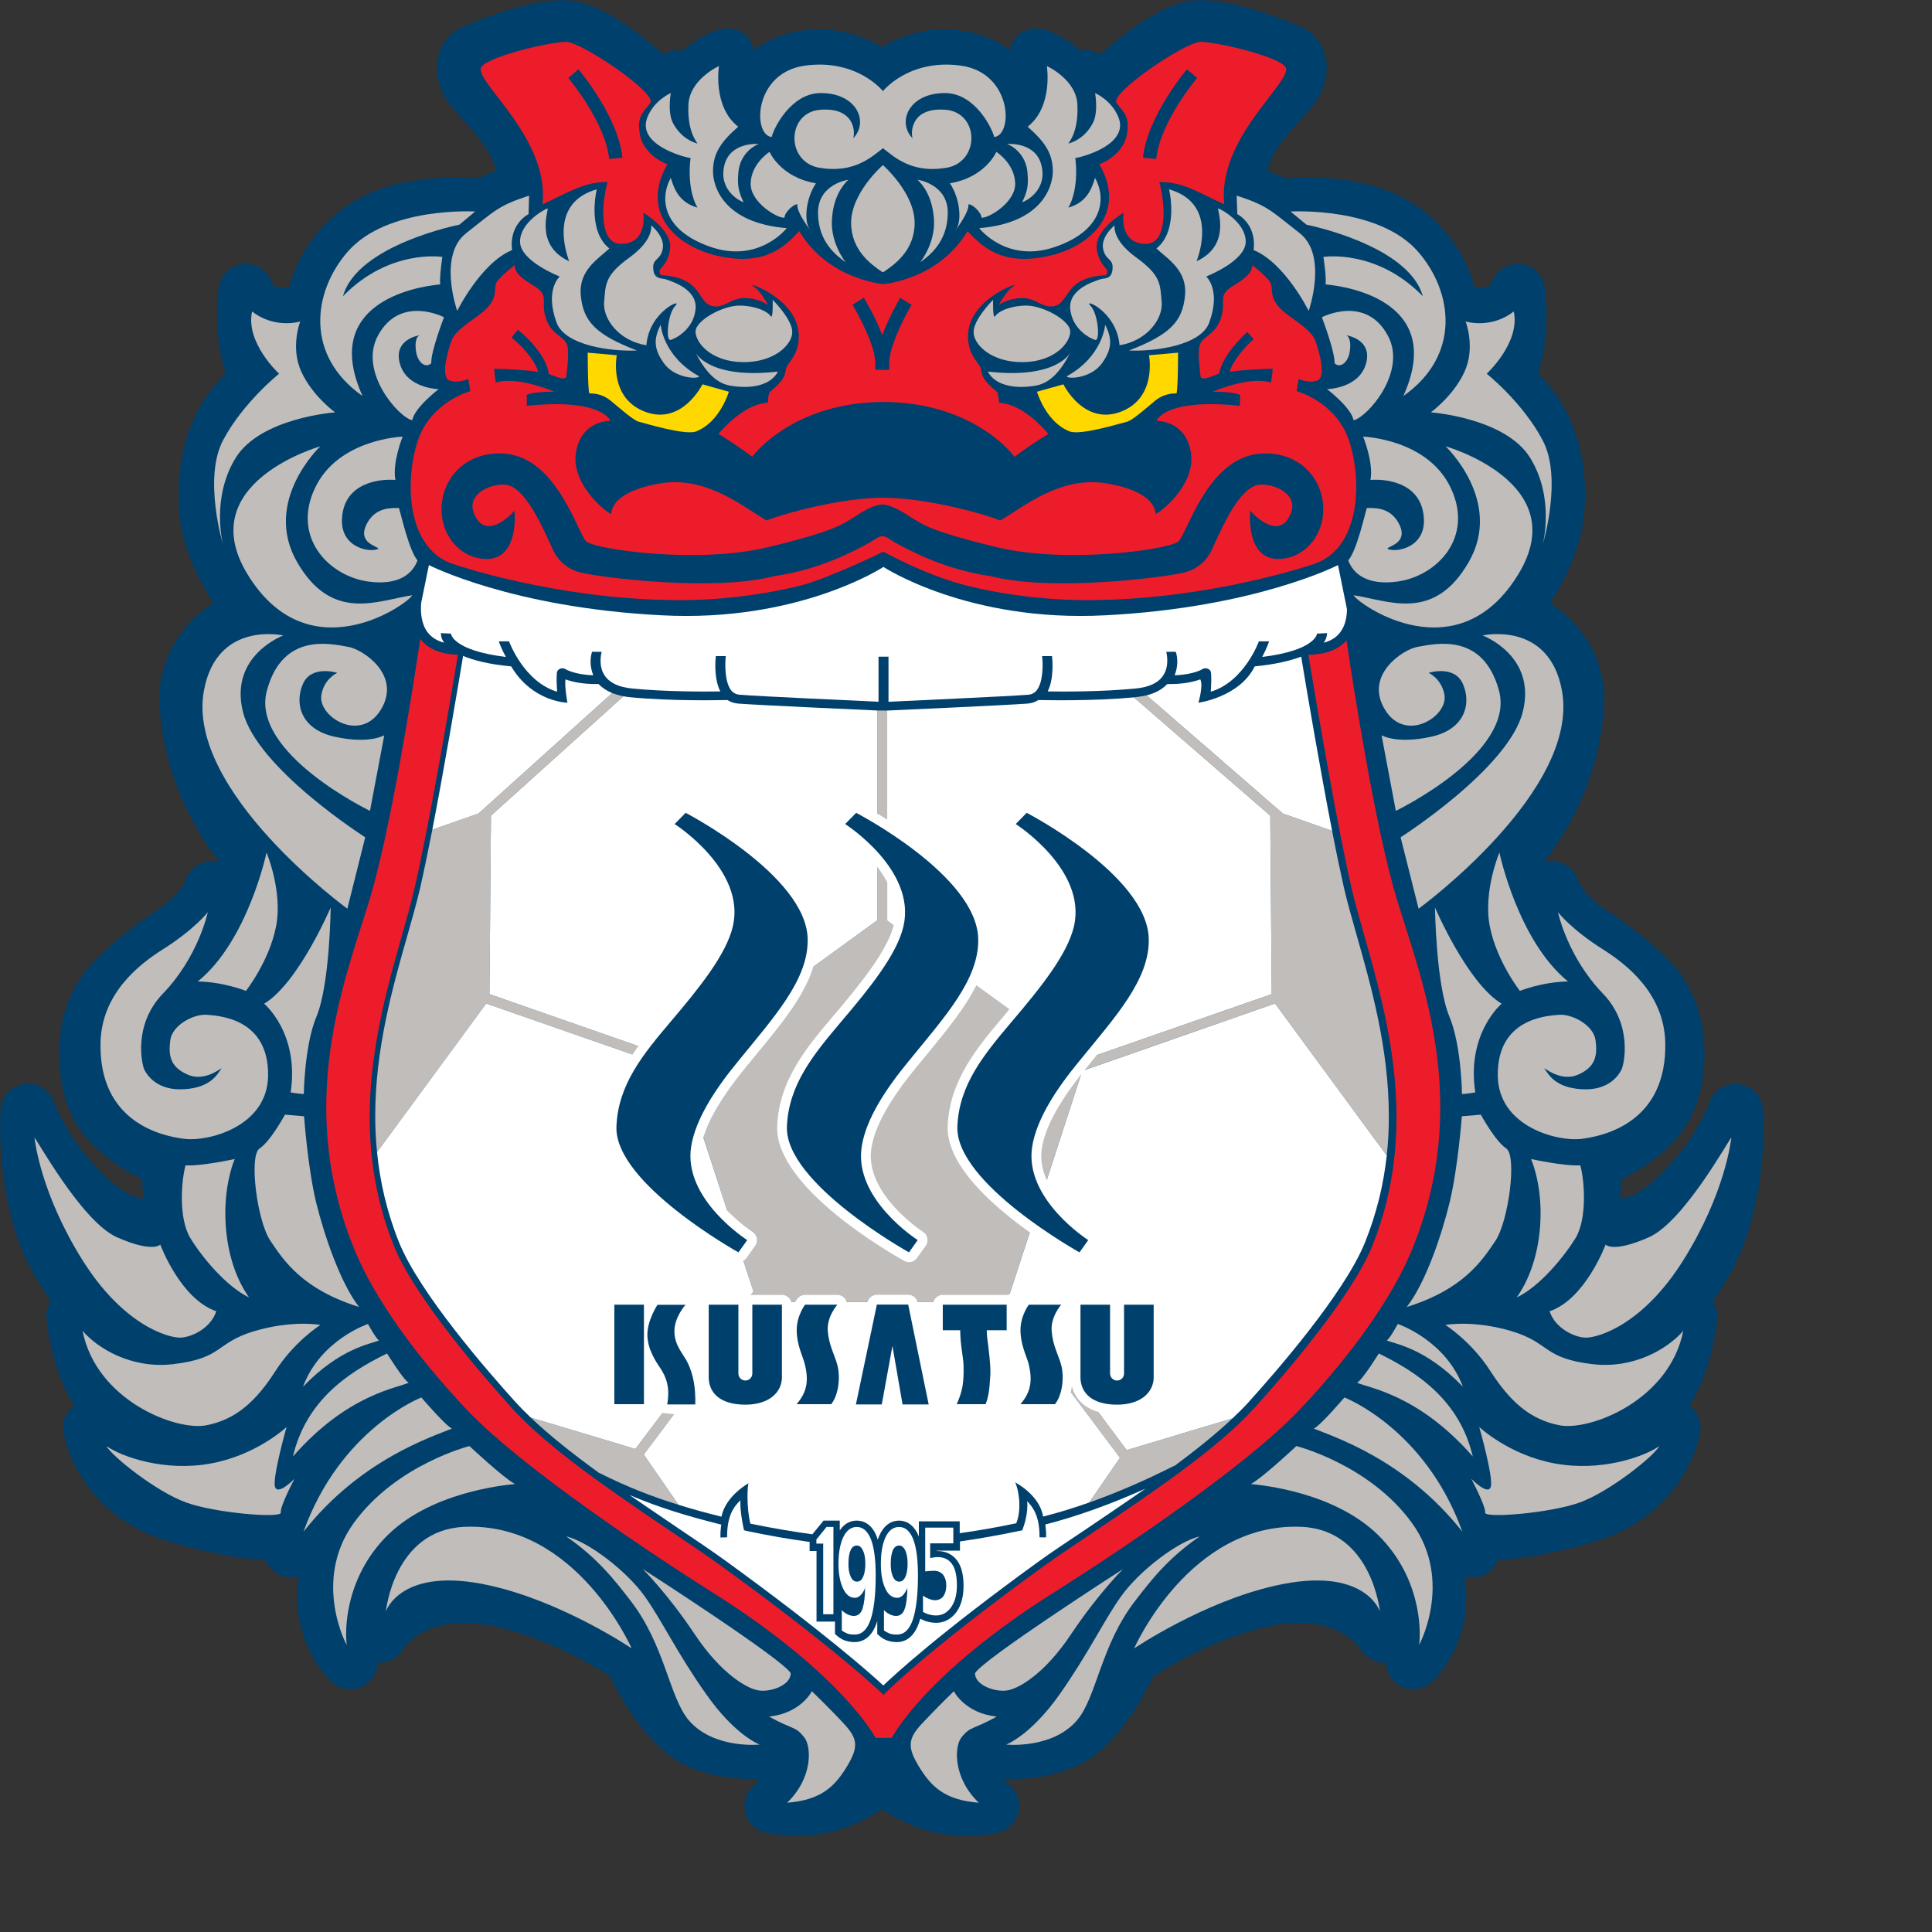 <?xml version="1.0" encoding="UTF-8" standalone="no"?>
<svg
   xmlns:dc="http://purl.org/dc/elements/1.1/"
   xmlns:cc="http://creativecommons.org/ns#"
   xmlns:rdf="http://www.w3.org/1999/02/22-rdf-syntax-ns#"
   xmlns:svg="http://www.w3.org/2000/svg"
   xmlns="http://www.w3.org/2000/svg"
   xmlns:sodipodi="http://sodipodi.sourceforge.net/DTD/sodipodi-0.dtd"
   xmlns:inkscape="http://www.inkscape.org/namespaces/inkscape"
   version="1.1"
   id="Layer_1"
   x="0px"
   y="0px"
   viewBox="0 0 1000 1000"
   xml:space="preserve"
   sodipodi:docname="Thespakhusatsu.svg"
   width="1000"
   height="1000"
   inkscape:version="1.0.1 (3bc2e813f5, 2020-09-07)"><rect x="0" y="0" width="1000" height="1000" fill="#333333" stroke="none"/><defs
   id="defs195" /><sodipodi:namedview
   pagecolor="#ffffff"
   bordercolor="#666666"
   borderopacity="1"
   objecttolerance="10"
   gridtolerance="10"
   guidetolerance="10"
   inkscape:pageopacity="0"
   inkscape:pageshadow="2"
   inkscape:window-width="1920"
   inkscape:window-height="1017"
   id="namedview193"
   showgrid="false"
   inkscape:zoom="1.052394"
   inkscape:cx="297.638"
   inkscape:cy="420.94501"
   inkscape:window-x="-8"
   inkscape:window-y="-8"
   inkscape:window-maximized="1"
   inkscape:current-layer="Layer_1" />






























































































<g
   id="g1117"
   transform="matrix(4.524,0,0,4.524,-891.733,-1433.524)"><path
     style="fill:#00406d"
     d="m 398.877,445.733 c 0,-1.127 -0.05,-1.846 -0.057,-1.952 -0.105,-1.494 -1.255,-2.699 -2.749,-2.896 -1.487,-0.184 -2.919,0.712 -3.397,2.128 -0.015,0.043 -1.594,4.667 -6.344,8.931 -1.65,1.488 -2.927,1.961 -3.835,2.066 0.077,-1.059 0.098,-1.34 0.168,-2.221 1.087,-0.551 2.454,-1.325 3.547,-2.178 l 0.219,-0.17 c 1.867,-1.467 5.357,-4.187 5.675,-11.166 0.013,-0.296 0.013,-0.585 0.013,-0.853 0,-6.507 -3.27,-9.917 -4.116,-10.7 -0.268,-0.275 -3.115,-3.15 -7.07,-5.703 -2.622,-1.692 -3.242,-3.376 -3.271,-3.446 l 0.028,0.084 c -0.438,-1.474 -1.889,-2.432 -3.426,-2.235 -0.191,0.022 -0.353,0.106 -0.536,0.163 6.302,-8.142 6.921,-16.241 6.921,-18.821 0,-0.479 -0.027,-0.775 -0.027,-0.839 -0.38,-5.097 -3.51,-8.283 -6.146,-10.094 1.811,-2.742 3.962,-6.993 3.99,-11.836 0,-0.084 0.014,-0.176 0.014,-0.26 0,-8.008 -3.327,-12.019 -5.4,-14.134 0.635,-2.029 0.979,-3.961 0.979,-6.442 0,-0.987 -0.063,-2.059 -0.176,-3.257 -0.141,-1.551 -1.41,-2.742 -2.961,-2.834 -1.508,-0.085 -2.84,0.931 -3.214,2.39 -0.282,0.219 -0.986,0.345 -1.847,0.394 -0.536,-2.044 -1.699,-4.807 -4.315,-7.464 -5.484,-5.583 -13.569,-5.273 -17.03,-5.139 0,0 -0.232,0 -0.466,0.007 -0.45,-0.247 -1.085,-0.543 -1.974,-0.902 0.748,-2.39 2.327,-4.124 3.757,-5.689 1.064,-1.156 1.98,-2.15 2.489,-3.369 0.407,-0.973 0.585,-1.868 0.585,-2.672 0,-2.256 -1.332,-3.841 -2.544,-4.483 -0.057,-0.035 -0.113,-0.056 -0.177,-0.092 -0.797,-0.359 -7.852,-3.461 -12.371,-3.136 -3.574,0.239 -8.1,3.764 -10.836,6.196 -0.259,-0.12 -0.471,-0.254 -0.768,-0.367 -0.479,-0.169 -0.958,-0.141 -1.438,-0.063 -1.17,-1.022 -2.607,-1.974 -4.271,-2.439 -1.078,-0.304 -2.228,-0.014 -3.031,0.754 -0.459,0.444 -0.712,1.022 -0.832,1.621 -1.015,-0.782 -2.291,-1.501 -4.004,-1.931 -4.709,-1.22 -8.416,0.253 -10.623,1.593 -2.22,-1.34 -5.941,-2.813 -10.65,-1.593 -1.713,0.43 -2.988,1.149 -3.997,1.938 -0.134,-0.606 -0.374,-1.184 -0.835,-1.628 -0.808,-0.768 -1.963,-1.058 -3.038,-0.754 -1.653,0.465 -3.099,1.417 -4.268,2.439 -0.476,-0.078 -0.951,-0.106 -1.427,0.063 -0.304,0.113 -0.516,0.247 -0.78,0.367 -2.73,-2.432 -7.256,-5.957 -10.841,-6.196 -4.504,-0.325 -11.557,2.777 -12.354,3.136 -0.056,0.036 -0.119,0.057 -0.179,0.092 -1.213,0.642 -2.55,2.227 -2.55,4.49 0,0.804 0.174,1.692 0.579,2.665 0.516,1.219 1.438,2.213 2.498,3.369 1.436,1.565 3.004,3.299 3.747,5.689 -0.874,0.359 -1.525,0.655 -1.97,0.902 -0.232,-0.007 -0.466,-0.007 -0.466,-0.007 -3.457,-0.134 -11.546,-0.444 -17.026,5.139 -2.619,2.657 -3.774,5.42 -4.324,7.464 -0.844,-0.049 -1.559,-0.175 -1.834,-0.394 -0.373,-1.459 -1.708,-2.474 -3.217,-2.39 -1.551,0.092 -2.809,1.283 -2.961,2.834 -0.116,1.198 -0.173,2.27 -0.173,3.263 0,2.468 0.346,4.399 0.977,6.436 -2.066,2.115 -5.394,6.126 -5.394,14.134 0,0.084 0,0.176 0.008,0.26 0.035,4.843 2.186,9.094 3.989,11.836 -2.64,1.804 -5.766,4.991 -6.15,10.087 0,0.071 -0.027,0.36 -0.027,0.818 0,2.587 0.627,10.7 6.93,18.849 -0.181,-0.057 -0.346,-0.141 -0.54,-0.163 -1.532,-0.197 -2.982,0.761 -3.429,2.235 l 0.028,-0.084 c -0.021,0.07 -0.642,1.754 -3.271,3.446 -3.947,2.559 -6.806,5.435 -7.066,5.703 -0.849,0.783 -4.12,4.193 -4.12,10.688 0,0.28 0,0.569 0.015,0.858 0.316,6.972 3.802,9.7 5.668,11.166 l 0.221,0.177 c 1.089,0.853 2.471,1.627 3.56,2.178 0.064,0.881 0.086,1.156 0.166,2.221 -0.917,-0.105 -2.188,-0.585 -3.849,-2.066 -4.727,-4.264 -6.323,-8.888 -6.338,-8.931 -0.482,-1.416 -1.902,-2.326 -3.396,-2.128 -1.488,0.197 -2.637,1.402 -2.746,2.896 -0.007,0.106 -0.057,0.825 -0.057,1.967 0,3.539 0.462,11.158 4.001,17.143 0.599,1.023 1.197,1.96 1.797,2.827 -0.327,0.494 -0.507,1.086 -0.507,1.698 0,0.093 0,0.177 0.007,0.262 0.06,0.719 0.601,5.921 3.189,10.009 -0.814,0.585 -1.29,1.522 -1.29,2.517 0,0.162 0.007,0.317 0.035,0.479 0.056,0.381 1.565,9.453 12.198,12.597 4.966,1.474 8.597,1.959 10.965,2.088 0.325,0.795 0.945,1.451 1.783,1.769 0.642,0.246 1.329,0.226 1.97,0.042 -0.087,0.754 -0.15,1.516 -0.15,2.313 0,0.147 0.007,0.303 0.007,0.465 0.159,5.779 3.573,9.009 3.962,9.36 0.927,0.847 2.259,1.036 3.408,0.536 1.089,-0.501 1.775,-1.564 1.832,-2.742 1.155,0.057 2.292,-0.529 2.898,-1.551 0.111,-0.184 2.864,-4.561 11.394,-2.402 5.749,1.443 10.633,4.418 12.3,5.512 1.143,2.375 4.463,8.529 9.091,10.384 3.108,1.254 5.931,1.423 7.817,1.332 v 0.077 c -0.021,0.169 -0.05,0.283 -0.078,0.381 -0.863,0.542 -1.448,1.486 -1.469,2.559 v 0.077 c 0,1.487 1.039,2.777 2.498,3.073 0.466,0.107 4.652,0.924 8.684,-0.443 0,0 0.008,0 0.014,-0.007 1.856,-0.642 3.399,-1.48 4.533,-2.221 1.135,0.74 2.665,1.579 4.505,2.221 4.046,1.374 8.233,0.557 8.705,0.45 1.46,-0.296 2.495,-1.586 2.495,-3.073 v -0.08 c -0.021,-1.078 -0.605,-2.023 -1.479,-2.574 -0.021,-0.09 -0.05,-0.196 -0.07,-0.379 v -0.064 c 1.882,0.091 4.716,-0.078 7.824,-1.332 4.617,-1.854 7.944,-8.009 9.086,-10.384 1.663,-1.094 6.556,-4.068 12.293,-5.512 8.529,-2.158 11.279,2.219 11.392,2.402 0.613,1.021 1.748,1.607 2.904,1.551 0.057,1.178 0.754,2.241 1.848,2.742 1.127,0.5 2.467,0.311 3.396,-0.536 0.396,-0.345 3.808,-3.581 3.962,-9.36 v -0.465 c 0,-0.797 -0.056,-1.559 -0.154,-2.306 0.648,0.177 1.332,0.197 1.974,-0.042 0.838,-0.324 1.465,-0.98 1.79,-1.775 2.368,-0.129 5.999,-0.614 10.968,-2.088 10.63,-3.143 12.132,-12.216 12.189,-12.597 0.035,-0.162 0.05,-0.331 0.05,-0.479 0,-0.986 -0.487,-1.918 -1.298,-2.517 2.608,-4.081 3.13,-9.29 3.187,-10.009 0.014,-0.085 0.014,-0.169 0.014,-0.262 0,-0.612 -0.184,-1.197 -0.515,-1.698 0.606,-0.867 1.206,-1.804 1.805,-2.827 3.528,-5.997 3.994,-13.61 3.994,-17.156 m -114.71,74.897 c 0.177,-0.105 0.417,-0.204 0.755,-0.253 -0.281,0.033 -0.522,0.147 -0.755,0.253 m 26.907,-0.253 c 0.338,0.049 0.578,0.148 0.754,0.253 -0.239,-0.106 -0.472,-0.22 -0.754,-0.253"
     id="path2" /><path
     style="fill:#c0bdbb"
     d="m 306.506,343.094 c -0.62,0.852 1.579,-1.903 1.396,-2.841 0.411,-0.086 1.495,0.909 1.495,1.515 0.648,0.163 3.962,-1.691 3.862,-3.961 -0.084,-2.263 -2.157,-3.56 -2.157,-3.56 0,0 -1.212,2.897 -5.308,3.595 1.241,1.882 1.325,4.426 0.712,5.252"
     id="path4" /><path
     style="fill:#c0bdbb"
     d="m 317.566,336.383 c 0.027,1.91 -1.305,6.013 -8.424,6.59 0,0 3.129,4.068 8.698,2.144 5.583,-1.924 5.83,-5.604 4.561,-7.895 -0.472,1.586 -1.148,2.855 -3.065,3.404 0.521,-0.803 1.143,-2.847 0.804,-5.667 0.93,-0.148 6.217,-1.586 4.92,-4.709 -0.804,-1.945 -2.658,-2.728 -2.658,-2.728 0,0 0.402,2.179 -0.253,3.419 -0.902,1.727 -2.291,2.22 -2.813,2.355 0.225,-0.318 1.17,-1.523 1.043,-4.434 -0.113,-2.911 -3.496,-4.434 -3.496,-4.434 0,0 0.746,4.645 -2.199,6.943 2.05,1.79 2.847,3.086 2.882,5.012"
     id="path6" /><path
     style="fill:#c0bdbb"
     d="m 286.867,341.768 c 0,-0.606 1.087,-1.6 1.48,-1.515 -0.184,0.938 2.017,3.693 1.396,2.841 -0.62,-0.825 -0.521,-3.37 0.719,-5.252 -4.089,-0.698 -5.301,-3.595 -5.301,-3.595 0,0 -2.076,1.297 -2.165,3.56 -0.093,2.27 3.224,4.124 3.871,3.961"
     id="path8" /><path
     style="fill:#c0bdbb"
     d="m 276.118,334.958 c -0.347,2.82 0.281,4.864 0.796,5.667 -1.913,-0.549 -2.594,-1.818 -3.055,-3.404 -1.27,2.291 -1.026,5.971 4.54,7.895 5.579,1.924 8.722,-2.144 8.722,-2.144 -7.133,-0.577 -8.469,-4.68 -8.434,-6.59 0.032,-1.925 0.839,-3.222 2.883,-5.012 -2.947,-2.298 -2.202,-6.943 -2.202,-6.943 0,0 -3.374,1.523 -3.493,4.434 -0.131,2.911 0.835,4.116 1.039,4.434 -0.515,-0.135 -1.893,-0.628 -2.809,-2.355 -0.648,-1.24 -0.246,-3.419 -0.246,-3.419 0,0 -1.869,0.783 -2.661,2.728 -1.294,3.123 3.997,4.562 4.92,4.709"
     id="path10" /><path
     style="fill:#c0bdbb"
     d="m 298.175,335.805 h -0.1 c 0,0 -3.601,3.158 -3.587,6.584 0.021,3.157 2.34,4.772 3.587,5.618 h 0.1 c 1.254,-0.846 3.581,-2.461 3.581,-5.618 0.014,-3.426 -3.581,-6.584 -3.581,-6.584"
     id="path12" /><path
     style="fill:#c0bdbb"
     d="m 308.501,354.857 c 0,1.453 2.052,3.496 5.689,3.447 3.622,-0.063 5.37,-2.234 5.37,-3.503 0,-1.283 -3.2,-3.031 -5.145,-2.968 -1.924,0.056 -3.137,0.72 -3.433,1.205 -0.31,0.48 -0.247,-1.867 -0.247,-1.867 0,0 -2.234,2.227 -2.234,3.686"
     id="path14" /><path
     style="fill:#c0bdbb"
     d="m 314.965,361.082 c 0.973,-0.128 2.735,-0.176 4.596,-3.863 0,0 -1.508,3.073 -9.431,2.164 1.028,1.946 3.877,1.819 4.835,1.699"
     id="path16" /><path
     style="fill:#c0bdbb"
     d="m 323.198,358.425 c 1.198,-1.699 1.142,-2.841 0.359,-4.405 0,0 -0.245,3.623 -4.42,5.914 0.248,0.358 2.849,0.183 4.061,-1.509"
     id="path18" /><path
     style="fill:#c0bdbb"
     d="m 336.5,340.718 c -0.247,-0.071 1.628,4.159 -2.488,6.041 0.486,-1.276 2.178,-6.711 -3.145,-8.226 0,0 1.149,4.715 -1.452,6.767 1.395,1.283 3.574,2.545 3.27,5.456 -0.302,2.897 -1.691,4.398 -6.407,6.217 2.897,0.127 8.22,-0.543 9.186,-3.2 1.381,-3.771 -0.353,-5.266 -0.353,-5.266 0,0 4.525,-1.748 4.525,-3.989 10e-4,-2.235 -2.904,-3.751 -3.136,-3.8"
     id="path20" /><path
     style="fill:#c0bdbb"
     d="m 351.493,357.326 c 0.239,-1.072 0.057,-2.044 -0.423,-2.101 -0.494,-0.071 3.088,0.176 2.361,3.129 -0.733,2.975 -4.49,3.039 -4.49,3.039 0,0 2.791,2.122 3.031,3.559 1.522,-0.295 6.168,-5.505 3.933,-9.67 -2.537,-4.738 -7.556,-2.116 -7.556,-2.116 0,0 1.508,3.934 1.451,5.259 0.6,0.598 1.446,0 1.693,-1.099"
     id="path22" /><path
     style="fill:#c0bdbb"
     d="m 372.175,369.245 c 2.869,4.639 1.438,9.925 1.438,9.925 0,0 2.306,-7.563 0,-11.92 -2.283,-4.341 -6.407,-7.62 -6.407,-7.62 0,0 3.877,-3.559 3.095,-7.126 -2.594,2.044 -5.505,1.149 -5.505,1.149 0,0 1.148,2.954 -0.12,5.731 -1.269,2.798 -3.862,4.666 -3.862,4.666 0,0 8.513,0.607 11.361,5.195"
     id="path24" /><path
     style="fill:#c0bdbb"
     d="m 357.175,376.802 c -1.015,-1.974 -2.898,-1.805 -3.68,-1.805 -0.254,0.783 -1.156,4.886 -2.129,5.985 0.55,1.509 2.157,2.926 5.689,2.418 4.532,-0.663 8.706,-5.09 6.041,-10.7 -2.65,-5.633 -10.031,-5.873 -10.031,-5.873 0,0 1.213,2.905 0.847,4.956 1.332,-0.127 5.871,0.056 6.11,4.42 0.185,3.383 -3.269,3.933 -4.18,3.454 0.063,-0.318 2.474,-0.621 1.333,-2.855"
     id="path26" /><path
     style="fill:#c0bdbb"
     d="m 366.733,389.575 c 0,0 6.238,2.298 4.596,8.769 -1.636,6.464 -13.971,14.323 -13.971,14.323 l 2.058,8.17 c 0,0 18.512,-13.492 16.397,-24.968 -1.481,-8.028 -9.08,-6.294 -9.08,-6.294"
     id="path28" /><path
     style="fill:#c0bdbb"
     d="m 376.511,429.162 c -5.739,-4.659 -7.852,-14.754 -7.852,-14.754 0,0 -1.883,4.469 -1.094,8.458 0.789,4.004 3.44,7.373 3.44,7.373 0,0 2.537,-1.028 5.506,-1.077"
     id="path30" /><path
     style="fill:#c0bdbb"
     d="m 366.536,444.401 -2.172,0.183 c 0,0 -0.437,5.852 -1.396,9.849 -0.938,3.841 -2.777,9.248 -4.906,11.969 6.422,-1.995 8.594,-5.243 10.166,-7.605 1.465,-2.214 2.481,-9.685 1.211,-10.531 -1.261,-0.84 -2.903,-3.865 -2.903,-3.865"
     id="path32" /><path
     style="fill:#c0bdbb"
     d="m 385.766,458.429 c -4.124,1.819 -4.956,0.839 -4.956,0.839 0,0 -2.305,6.233 -6.407,7.627 0.655,1.988 2.904,3.018 4.174,3.018 1.324,0 6.471,-1.381 11.18,-8.945 4.708,-7.563 5.377,-13.492 5.44,-13.908 0.056,-0.439 -5.315,9.551 -9.431,11.369"
     id="path34" /><path
     style="fill:#c0bdbb"
     d="m 354.863,471.724 c 0,0 -1.875,3.031 -2.482,3.341 1.157,0.592 6.958,1.256 13.238,8.452 -1.508,-6.4 -6.28,-9.609 -10.756,-11.793"
     id="path36" /><path
     style="fill:#c0bdbb"
     d="m 374.994,484.307 c -5.258,-0.966 -8.641,-4.174 -8.641,-4.174 0,0 1.635,5.745 1.324,6.831 -0.296,1.085 -2.234,-0.903 -2.234,-0.903 0,0 1.691,3.201 1.586,3.87 -0.135,0.67 7.43,0.071 10.814,-1.155 3.384,-1.22 8.459,-5.259 9.121,-6.457 -1.805,1.255 -6.711,2.96 -11.97,1.988"
     id="path38" /><path
     style="fill:#c0bdbb"
     d="m 345.431,482.318 c 0,0 -3.862,3.623 -5.202,4.342 1.149,0.121 9.926,0.91 14.944,6.232 5.018,5.315 4.412,11.793 4.286,12.16 -0.12,0.358 4.06,-7.212 -0.79,-13.915 -4.836,-6.704 -13.238,-8.819 -13.238,-8.819"
     id="path40" /><path
     style="fill:#c0bdbb"
     d="m 325.355,499.539 c -1.889,2.643 -3.694,6.464 -7.007,11.18 -3.342,4.731 -6.118,5.752 -6.118,5.752 0,0 5.259,0.544 8.105,-2.777 2.242,-2.615 2.714,-8.586 6.654,-13.668 1.721,-2.228 3.68,-4.828 7.381,-7.374 -2.544,0.592 -6.956,3.983 -9.015,6.887"
     id="path42" /><path
     style="fill:#c0bdbb"
     d="m 311.145,513.264 c -3.623,-0.359 -4.906,-2.897 -4.906,-2.897 0,0 -2.101,2.043 -3.686,3.75 -1.564,1.685 -1.628,2.657 -0.359,4.778 1.382,2.291 2.903,3.919 6.9,4.229 -2.96,-2.848 -2.798,-6.407 -2.002,-7.443 1.05,-1.361 1.395,-0.902 4.053,-2.417"
     id="path44" /><path
     style="fill:#c0bdbb"
     d="m 287.756,354.857 c 0,-1.459 -2.242,-3.686 -2.242,-3.686 0,0 0.07,2.347 -0.239,1.867 -0.296,-0.485 -1.522,-1.149 -3.447,-1.205 -1.935,-0.063 -5.138,1.685 -5.138,2.968 0,1.269 1.748,3.44 5.371,3.503 3.643,0.05 5.695,-1.993 5.695,-3.447"
     id="path46" /><path
     style="fill:#c0bdbb"
     d="m 281.281,361.082 c 0.973,0.119 3.817,0.246 4.839,-1.699 -7.916,0.909 -9.431,-2.164 -9.431,-2.164 1.878,3.688 3.624,3.735 4.592,3.863"
     id="path48" /><path
     style="fill:#c0bdbb"
     d="m 272.699,354.02 c -0.782,1.564 -0.846,2.706 0.366,4.405 1.198,1.692 3.804,1.868 4.051,1.509 -4.174,-2.292 -4.417,-5.914 -4.417,-5.914"
     id="path50" /><path
     style="fill:#c0bdbb"
     d="m 269.981,356.973 c -4.719,-1.819 -6.11,-3.32 -6.414,-6.217 -0.303,-2.911 1.874,-4.173 3.261,-5.456 -2.591,-2.052 -1.442,-6.767 -1.442,-6.767 -5.328,1.515 -3.63,6.95 -3.154,8.226 -4.106,-1.882 -2.23,-6.112 -2.477,-6.041 -0.236,0.049 -3.144,1.565 -3.144,3.8 0,2.241 4.539,3.989 4.539,3.989 0,0 -1.741,1.495 -0.362,5.266 0.968,2.657 6.286,3.327 9.193,3.2"
     id="path52" /><path
     style="fill:#c0bdbb"
     d="m 244.282,364.952 c 0.235,-1.437 3.017,-3.559 3.017,-3.559 0,0 -3.747,-0.064 -4.47,-3.039 -0.729,-2.953 2.837,-3.2 2.354,-3.129 -0.485,0.057 -0.658,1.029 -0.426,2.101 0.251,1.099 1.089,1.698 1.695,1.099 -0.063,-1.325 1.459,-5.259 1.459,-5.259 0,0 -5.018,-2.622 -7.566,2.116 -2.236,4.165 2.417,9.375 3.937,9.67"
     id="path54" /><path
     style="fill:#c0bdbb"
     d="m 224.083,369.245 c 2.837,-4.588 11.369,-5.195 11.369,-5.195 0,0 -2.604,-1.868 -3.87,-4.666 -1.275,-2.777 -0.123,-5.731 -0.123,-5.731 0,0 -2.9,0.895 -5.505,-1.149 -0.79,3.567 3.087,7.126 3.087,7.126 0,0 -4.112,3.279 -6.414,7.62 -2.291,4.357 0,11.92 0,11.92 0,0 -1.41,-5.286 1.456,-9.925"
     id="path56" /><path
     style="fill:#c0bdbb"
     d="m 233.151,372.7 c -2.664,5.61 1.515,10.037 6.04,10.7 3.535,0.508 5.146,-0.909 5.689,-2.418 -0.962,-1.099 -1.872,-5.202 -2.119,-5.985 -0.779,0 -2.667,-0.169 -3.686,1.805 -1.142,2.234 1.27,2.537 1.337,2.855 -0.917,0.479 -4.36,-0.071 -4.174,-3.454 0.232,-4.364 4.772,-4.547 6.107,-4.42 -0.363,-2.051 0.836,-4.956 0.836,-4.956 0,0 -7.368,0.239 -10.03,5.873"
     id="path58" /><path
     style="fill:#c0bdbb"
     d="m 236.852,420.837 2.045,-8.17 c 0,0 -12.35,-7.859 -13.982,-14.323 -1.631,-6.471 4.61,-8.769 4.61,-8.769 0,0 -7.599,-1.734 -9.08,6.294 -2.122,11.476 16.407,24.968 16.407,24.968"
     id="path60" /><path
     style="fill:#c0bdbb"
     d="m 228.695,422.867 c 0.787,-3.989 -1.088,-8.458 -1.088,-8.458 0,0 -2.122,10.094 -7.864,14.754 2.961,0.049 5.502,1.078 5.502,1.078 0,0 2.665,-3.37 3.45,-7.374"
     id="path62" /><path
     style="fill:#c0bdbb"
     d="m 231.899,444.584 -2.186,-0.183 c 0,0 -1.632,3.024 -2.896,3.863 -1.269,0.847 -0.271,8.317 1.206,10.531 1.574,2.362 3.753,5.61 10.164,7.605 -2.114,-2.721 -3.962,-8.128 -4.91,-11.969 -0.958,-3.996 -1.378,-9.847 -1.378,-9.847"
     id="path64" /><path
     style="fill:#c0bdbb"
     d="m 217.683,469.912 c 1.268,0 3.514,-1.029 4.176,-3.018 -4.112,-1.395 -6.407,-7.627 -6.407,-7.627 0,0 -0.846,0.98 -4.959,-0.839 -4.117,-1.817 -9.492,-11.808 -9.436,-11.37 0.061,0.416 0.73,6.346 5.441,13.908 4.717,7.565 9.856,8.946 11.185,8.946"
     id="path66" /><path
     style="fill:#c0bdbb"
     d="m 241.392,471.724 c -4.49,2.185 -9.259,5.393 -10.768,11.793 6.277,-7.196 12.096,-7.86 13.245,-8.452 -0.606,-0.31 -2.477,-3.341 -2.477,-3.341"
     id="path68" /><path
     style="fill:#c0bdbb"
     d="m 228.572,486.964 c -0.303,-1.086 1.329,-6.831 1.329,-6.831 0,0 -3.395,3.208 -8.648,4.174 -5.264,0.973 -10.154,-0.732 -11.967,-1.988 0.662,1.198 5.731,5.237 9.133,6.457 3.376,1.227 10.938,1.825 10.819,1.155 -0.123,-0.669 1.565,-3.87 1.565,-3.87 0,0 -1.927,1.988 -2.231,0.903"
     id="path70" /><path
     style="fill:#c0bdbb"
     d="m 237.574,491.137 c -4.836,6.703 -0.673,14.273 -0.779,13.915 -0.116,-0.367 -0.722,-6.845 4.293,-12.16 5.012,-5.321 13.788,-6.11 14.938,-6.232 -1.336,-0.719 -5.206,-4.342 -5.206,-4.342 0,0 -8.403,2.115 -13.246,8.819"
     id="path72" /><path
     style="fill:#c0bdbb"
     d="m 277.916,510.719 c -3.334,-4.716 -5.132,-8.537 -7.021,-11.18 -2.051,-2.904 -6.479,-6.295 -9.009,-6.888 3.688,2.546 5.65,5.146 7.377,7.374 3.934,5.082 4.423,11.053 6.654,13.668 2.845,3.321 8.104,2.777 8.104,2.777 0,0 -2.785,-1.021 -6.105,-5.751"
     id="path74" /><path
     style="fill:#c0bdbb"
     d="m 289.998,510.367 c 0,0 -1.263,2.537 -4.892,2.897 2.658,1.516 3.017,1.057 4.046,2.418 0.797,1.036 0.973,4.596 -1.987,7.443 3.99,-0.311 5.512,-1.938 6.893,-4.229 1.269,-2.121 1.212,-3.094 -0.366,-4.778 -1.566,-1.708 -3.694,-3.751 -3.694,-3.751"
     id="path76" /><path
     style="fill:#c0bdbb"
     d="m 305.548,341.246 c 0.028,-3.34 -3.469,-3.813 -3.469,-3.813 0.663,0.613 1.763,2.016 1.896,4.681 0.113,2.665 -1.585,4.772 -1.585,4.772 1.05,-0.775 3.123,-2.298 3.158,-5.64"
     id="path78" /><path
     style="fill:#c0bdbb"
     d="m 314.655,336.51 c 0.155,1.572 0,2.255 -0.593,3.496 0.282,-0.056 2.862,-1.269 2.228,-4.116 -0.606,-2.855 -3.962,-2.545 -3.962,-2.545 0.72,0.239 2.144,1.276 2.327,3.165"
     id="path80" /><path
     style="fill:#c0bdbb"
     d="m 285.401,332.548 c 0.247,-1.057 2.199,-4.955 5.513,-5.026 4.181,-0.077 5.667,3.278 3.807,5.181 0.254,-0.663 0.211,-3.566 -3.723,-3.278 -3.919,0.276 -4.024,6.02 -0.098,6.648 3.933,0.655 5.941,-1.255 7.231,-2.242 1.283,0.987 3.285,2.897 7.219,2.242 3.933,-0.628 3.834,-6.372 -0.1,-6.648 -3.933,-0.288 -3.961,2.615 -3.721,3.278 -1.861,-1.903 -0.382,-5.258 3.806,-5.181 3.327,0.071 5.266,3.969 5.527,5.026 2.212,-0.225 2.059,-7.401 -3.87,-8.177 -5.929,-0.782 -8.861,2.926 -8.861,2.926 0,0 -2.932,-3.708 -8.874,-2.926 -5.935,0.775 -6.066,7.952 -3.856,8.177"
     id="path82" /><path
     style="fill:#c0bdbb"
     d="m 294.178,337.433 c 0,0 -3.504,0.473 -3.476,3.813 0.028,3.342 2.115,4.865 3.166,5.64 0,0 -1.7,-2.107 -1.58,-4.772 0.12,-2.665 1.233,-4.068 1.89,-4.681"
     id="path84" /><path
     style="fill:#c0bdbb"
     d="m 282.184,340.006 c -0.585,-1.241 -0.736,-1.924 -0.585,-3.496 0.188,-1.889 1.614,-2.925 2.322,-3.165 0,0 -3.341,-0.31 -3.961,2.545 -0.62,2.847 1.949,4.06 2.224,4.116"
     id="path86" /><path
     style="fill:#c0bdbb"
     d="m 322.409,355.761 c 0.605,0.183 0.359,-3.024 -0.55,-3.927 -0.903,-0.916 3.03,0.671 3.341,4.54 3.073,-0.486 5.005,-2.975 4.821,-4.963 -0.176,-2.001 -0.062,-3.016 -2.904,-5.075 -2.834,-2.051 -2.48,-3.687 -2.48,-3.687 0,0 -1.572,1.269 -1.324,2.651 0.245,1.403 1.211,1.092 1.084,2.361 -0.113,1.269 -0.959,0.973 -1.564,1.213 -0.606,0.233 -3.511,1.085 -3.272,3.391 0.253,2.283 2.242,3.318 2.848,3.496"
     id="path88" /><path
     style="fill:#c0bdbb"
     d="m 340.539,345.482 c 3.573,1.452 6.302,6.957 6.302,6.957 0,0 2.228,-6.35 -1.036,-8.896 -3.257,-2.537 -3.617,-3.129 -7.205,-4.292 l 0.071,2.121 c 0,0 2.234,1.086 1.868,4.11"
     id="path90" /><path
     style="fill:#c0bdbb"
     d="m 359.896,350.756 c -5.33,-5.456 -11.371,-4.491 -11.371,-4.491 0,0 0.367,2.369 0.246,3.145 3.328,0.303 13.606,2.361 8.897,12.772 6.64,-4.666 5.675,-11.941 1.685,-16.516 -4.533,-5.202 -14.585,-4.595 -14.585,-4.595 l 1.818,1.508 c 10e-4,0 11.674,2.297 13.31,8.177"
     id="path92" /><path
     style="fill:#c0bdbb"
     d="m 365.161,381.159 c -3.997,6.964 -9.199,4.412 -13.188,3.813 0.677,1.142 11.948,8.987 18.87,-2.432 6.352,-10.447 -8.339,-14.606 -8.339,-14.606 0,0 6.64,6.273 2.657,13.225"
     id="path94" /><path
     style="fill:#c0bdbb"
     d="m 360.813,401.17 c -3.934,0.86 -5.633,-0.176 -5.633,-0.176 l 1.629,8.649 c 0,0 13.745,-6.633 11.8,-13.774 -1.819,-6.661 -7.232,-5.364 -9.375,-4.976 -1.63,0.31 -6.049,3.214 -3.686,7.141 2.34,3.905 7.225,0.832 6.83,-1.629 -0.303,-1.882 -1.812,-2.552 -1.812,-2.552 0,0 2.96,-0.951 3.926,1.283 0.973,2.242 0.246,5.195 -3.679,6.034"
     id="path96" /><path
     style="fill:#c0bdbb"
     d="m 368.918,431.707 c -3.934,-2.362 -7.627,-11.011 -7.627,-11.011 0,0 0.113,8.811 1.643,12.47 1.389,3.313 1.445,8.873 1.445,8.873 0,0 0.438,0 1.523,-0.183 -1.037,-6.774 3.016,-10.149 3.016,-10.149"
     id="path98" /><path
     style="fill:#c0bdbb"
     d="m 382.621,439.27 c -0.303,0.6 -1.451,2.411 -4.539,2.221 -3.088,-0.176 -3.807,-1.748 -4.229,-2.291 -0.424,-0.55 1.578,1.508 3.692,0.67 2.115,-0.859 2.354,-2.221 2.115,-3.998 -0.254,-1.748 -2.721,-3.017 -4.174,-2.896 -1.452,0.113 -7.084,0.432 -7.013,6.951 0.064,5.865 6.823,7.549 9.487,7.254 2.657,-0.31 9.861,-1.876 9.679,-11.004 -0.127,-5.569 -4.301,-8.889 -7.078,-10.651 -3.679,-2.319 -5.201,-4.286 -5.201,-4.286 0,0 1.071,5.095 5.146,9.312 3.44,3.571 2.426,8.097 2.115,8.718"
     id="path100" /><path
     style="fill:#c0bdbb"
     d="m 377.362,458.541 c 1.382,-2.262 1.023,-6.702 0.551,-8.344 -1.763,0.125 -5.633,-0.721 -5.633,-0.721 0,0 1.093,2.411 1.093,6.168 0,3.743 -0.979,7.197 -2.734,9.672 2.678,-1.277 5.441,-4.701 6.723,-6.775"
     id="path102" /><path
     style="fill:#c0bdbb"
     d="m 357.033,468.348 c 0,0 -0.901,1.684 -1.262,1.882 0.91,0.408 4.42,0.831 8.713,5.3 -2.008,-5.372 -7.451,-7.182 -7.451,-7.182"
     id="path104" /><path
     style="fill:#c0bdbb"
     d="m 379.364,472.951 c -5.752,-0.67 -4.849,-2.426 -9.263,-3.766 -4.405,-1.324 -7.626,-0.727 -7.626,-0.727 0,0 2.968,1.869 5.146,5.267 2.185,3.392 4.469,5.556 7.923,6.217 3.447,0.671 12.576,-2.825 14.155,-10.813 -1.699,1.982 -5.569,4.371 -10.335,3.822"
     id="path106" /><path
     style="fill:#c0bdbb"
     d="m 350.93,476.757 c 0,0 -2.777,3.25 -3.504,3.56 2.178,0.909 10.461,3.504 16.995,11.801 -4.23,-11.802 -13.491,-15.361 -13.491,-15.361"
     id="path108" /><path
     style="fill:#c0bdbb"
     d="m 346.037,491.56 c -12.809,-0.578 -19.167,13.908 -19.167,13.908 0,0 7.896,-5.337 16.192,-7.19 10.235,-2.305 11.927,2.961 11.927,2.961 0,0 -0.916,-9.321 -8.952,-9.679"
     id="path110" /><path
     style="fill:#c0bdbb"
     d="m 308.663,508.308 c 0,1.325 2.115,2.115 3.511,1.988 1.396,-0.106 4.477,-1.925 7.493,-6.472 3.024,-4.533 5.928,-7.436 5.928,-7.436 0,0 -16.085,10.348 -16.932,11.92"
     id="path112" /><path
     style="fill:#c0bdbb"
     d="m 271.067,356.374 c 0.296,-3.87 4.222,-5.456 3.329,-4.54 -0.911,0.903 -1.15,4.11 -0.551,3.927 0.599,-0.177 2.603,-1.213 2.844,-3.496 0.239,-2.306 -2.657,-3.158 -3.264,-3.391 -0.606,-0.24 -1.457,0.056 -1.572,-1.213 -0.131,-1.269 0.846,-0.958 1.089,-2.361 0.24,-1.382 -1.329,-2.651 -1.329,-2.651 0,0 0.355,1.636 -2.488,3.687 -2.844,2.059 -2.721,3.074 -2.894,5.075 -0.176,1.987 1.746,4.477 4.836,4.963"
     id="path114" /><path
     style="fill:#c0bdbb"
     d="m 249.42,352.439 c 0,0 2.721,-5.505 6.277,-6.957 -0.36,-3.024 1.886,-4.11 1.886,-4.11 l 0.063,-2.121 c -3.578,1.163 -3.934,1.755 -7.193,4.292 -3.277,2.547 -1.033,8.896 -1.033,8.896"
     id="path116" /><path
     style="fill:#c0bdbb"
     d="m 238.592,362.182 c -4.715,-10.411 5.566,-12.469 8.887,-12.772 -0.116,-0.776 0.242,-3.145 0.242,-3.145 0,0 -6.04,-0.965 -11.367,4.491 1.633,-5.879 13.31,-8.177 13.31,-8.177 l 1.811,-1.508 c 0,0 -10.045,-0.607 -14.58,4.595 -3.984,4.575 -4.95,11.85 1.697,16.516"
     id="path118" /><path
     style="fill:#c0bdbb"
     d="m 244.282,384.972 c -4.001,0.599 -9.192,3.151 -13.189,-3.813 -3.986,-6.951 2.665,-13.225 2.665,-13.225 0,0 -14.698,4.159 -8.348,14.606 6.931,11.418 18.205,3.574 18.872,2.432"
     id="path120" /><path
     style="fill:#c0bdbb"
     d="m 233.877,396.405 c -0.396,2.461 4.483,5.534 6.83,1.629 2.358,-3.927 -2.044,-6.831 -3.689,-7.141 -2.13,-0.388 -7.557,-1.685 -9.369,4.976 -1.955,7.141 11.793,13.774 11.793,13.774 l 1.633,-8.649 c 0,0 -1.695,1.036 -5.622,0.176 -3.933,-0.839 -4.663,-3.792 -3.689,-6.034 0.962,-2.234 3.933,-1.283 3.933,-1.283 0,0 -1.524,0.669 -1.82,2.552"
     id="path122" /><path
     style="fill:#c0bdbb"
     d="m 231.871,442.039 c 0,0 0.064,-5.561 1.453,-8.873 1.529,-3.659 1.62,-12.47 1.62,-12.47 0,0 -3.68,8.649 -7.612,11.011 0,0 4.056,3.375 3.031,10.149 1.088,0.183 1.508,0.183 1.508,0.183"
     id="path124" /><path
     style="fill:#c0bdbb"
     d="m 218.296,447.18 c 2.653,0.295 9.424,-1.389 9.491,-7.254 0.064,-6.52 -5.565,-6.838 -7.018,-6.951 -1.457,-0.12 -3.934,1.148 -4.174,2.896 -0.242,1.777 0,3.139 2.107,3.998 2.133,0.838 4.117,-1.22 3.698,-0.67 -0.42,0.543 -1.148,2.115 -4.23,2.291 -3.084,0.19 -4.236,-1.621 -4.54,-2.221 -0.296,-0.62 -1.321,-5.147 2.122,-8.719 4.07,-4.217 5.132,-9.312 5.132,-9.312 0,0 -1.509,1.966 -5.198,4.286 -2.778,1.763 -6.951,5.082 -7.074,10.651 -0.193,9.129 7.019,10.694 9.684,11.005"
     id="path126" /><path
     style="fill:#c0bdbb"
     d="m 218.345,450.197 c -0.476,1.642 -0.846,6.082 0.557,8.344 1.262,2.074 4.049,5.498 6.704,6.775 -1.752,-2.475 -2.715,-5.929 -2.715,-9.672 0,-3.757 1.076,-6.168 1.076,-6.168 0,0 -3.861,0.846 -5.622,0.721"
     id="path128" /><path
     style="fill:#c0bdbb"
     d="m 239.213,468.348 c 0,0 -5.441,1.811 -7.436,7.182 4.297,-4.469 7.789,-4.892 8.705,-5.3 -0.36,-0.199 -1.269,-1.882 -1.269,-1.882"
     id="path130" /><path
     style="fill:#c0bdbb"
     d="m 226.146,469.185 c -4.415,1.34 -3.498,3.096 -9.254,3.766 -4.775,0.549 -8.646,-1.84 -10.334,-3.821 1.572,7.987 10.697,11.483 14.154,10.813 3.443,-0.661 5.744,-2.825 7.916,-6.217 2.175,-3.397 5.143,-5.267 5.143,-5.267 0,0 -3.207,-0.598 -7.625,0.726"
     id="path132" /><path
     style="fill:#c0bdbb"
     d="m 245.317,476.757 c 0,0 -9.244,3.56 -13.482,15.36 6.525,-8.297 14.811,-10.892 16.985,-11.801 -0.715,-0.309 -3.503,-3.559 -3.503,-3.559"
     id="path134" /><path
     style="fill:#c0bdbb"
     d="m 250.22,491.56 c -8.046,0.358 -8.959,9.679 -8.959,9.679 0,0 1.698,-5.266 11.92,-2.961 8.307,1.853 16.201,7.19 16.201,7.19 0,0 -6.351,-14.487 -19.162,-13.908"
     id="path136" /><path
     style="fill:#c0bdbb"
     d="m 270.655,496.389 c 0,0 2.907,2.902 5.924,7.436 3.024,4.547 6.108,6.365 7.497,6.472 1.395,0.127 3.504,-0.663 3.504,-1.988 -0.84,-1.573 -16.925,-11.92 -16.925,-11.92"
     id="path138" /><path
     style="fill:#ffd800"
     d="m 319.505,366.234 c 1.269,0.48 5.929,-0.972 6.527,-1.105 0.607,-0.113 2.425,-1.748 3.327,-2.483 0.909,-0.719 1.89,-0.767 2.361,-0.767 0.176,-0.613 0.176,-4.659 0.176,-4.659 l -3.326,0.296 c 0,0 0.972,4.899 -3.271,6.478 -4.229,1.564 -6.52,-3.151 -6.52,-3.151 l -3.024,0.846 c 0,-0.001 1.015,3.502 3.75,4.545"
     id="path140" /><path
     style="fill:#ffd800"
     d="m 266.895,362.646 c 0.902,0.734 2.721,2.369 3.327,2.483 0.599,0.134 5.255,1.586 6.524,1.105 2.737,-1.043 3.753,-4.546 3.753,-4.546 l -3.017,-0.846 c 0,0 -2.31,4.715 -6.539,3.151 -4.242,-1.579 -3.264,-6.478 -3.264,-6.478 l -3.326,-0.296 c 0,0 0,4.046 0.18,4.659 0.483,0.001 1.452,0.05 2.362,0.768"
     id="path142" /><path
     style="fill:#c0bdbb"
     d="m 246.576,411.792 c -0.508,2.538 -0.977,4.85 -1.41,6.732 -0.381,1.636 -0.902,3.469 -1.456,5.421 -1.653,5.787 -3.669,12.892 -3.669,20.611 0,1.359 0.067,2.742 0.211,4.131 l 12.488,-17.003 22.419,7.825 8.163,25.13 -13.514,18.01 -11.972,-3.595 c 2.164,2.079 4.898,4.215 7.765,6.302 3.271,1.649 6.164,2.763 9.138,3.679 l -3.975,-5.75 13.093,-17.461 h 28.006 l 13.394,17.834 -3.524,5.117 c 3.101,-1.1 6.365,-2.503 9.734,-4.209 l 0.014,0.029 c 2.461,-1.833 4.759,-3.666 6.647,-5.45 l -12.109,3.638 -13.394,-17.848 8.31,-25.553 22.057,-7.698 12.779,17.392 c 0.177,-1.523 0.24,-3.033 0.24,-4.52 0,-7.719 -2.017,-14.824 -3.658,-20.611 -0.558,-1.952 -1.072,-3.785 -1.459,-5.421 -0.416,-1.846 -0.896,-4.123 -1.375,-6.598 l -5.64,-1.981 -15.578,-13.52 c -0.395,0.099 -1.396,0.233 -1.459,0.233 l 15.6,13.534 0.169,20.414 -21.908,7.642 -22.085,-16.043 v -24.038 c -0.239,0 -0.81,0 -1.142,-0.006 v 24.002 l -22.233,16.17 -22.131,-7.726 0.173,-20.414 15.159,-13.661 c -0.469,-0.092 -0.91,-0.218 -1.297,-0.367 l -15.289,13.781 -5.282,1.846"
     id="path144" /><path
     style="fill:#ffffff"
     d="m 350.196,381.524 c 0,0 -9.453,4.871 -26.625,5.744 -15.726,0.832 -25.384,-5.533 -25.384,-5.533 0,0 -9.67,6.365 -25.382,5.533 -17.179,-0.873 -26.621,-5.744 -26.621,-5.744 l -0.882,4.307 c -0.091,1.057 -0.007,2.354 0.688,3.32 0.441,0.607 1.082,1.029 1.936,1.255 -0.377,-0.537 -0.377,-0.987 -0.363,-1.1 l 1.142,0.056 c 0,0.022 0.152,1.918 6.281,2.672 -0.521,-0.973 -0.789,-1.713 -0.812,-1.791 h 1.178 c 0.015,0.05 1.688,4.631 5.502,5.767 -0.029,-0.515 -0.06,-0.973 -0.06,-1.326 0,-0.528 0.03,-0.846 0.03,-0.874 0,0 0.029,-0.254 0.325,-0.408 0.296,-0.149 0.571,-0.022 0.571,-0.022 0.014,0.008 1.021,0.684 3.274,0.747 -0.599,-1.46 -0.159,-2.615 -0.145,-2.686 l 1.1,0.007 c 0,0.021 -0.448,1.551 0.352,2.721 0.571,0.846 1.633,1.332 3.17,1.479 3.891,0.374 8.112,0.36 10.055,0.331 -0.814,-1.6 -0.528,-3.94 -0.511,-4.039 h 1.138 c -0.095,0.712 -0.165,2.932 0.62,3.926 0.262,0.304 0.6,0.473 1.013,0.494 2.381,0.191 13.012,0.663 15.839,0.797 v -5.153 h 1.142 v 5.159 c 2.644,-0.133 13.52,-0.612 15.945,-0.803 0.415,-0.021 0.747,-0.19 1,-0.494 0.804,-0.994 0.726,-3.214 0.627,-3.926 h 1.136 c 0.015,0.099 0.297,2.44 -0.494,4.039 1.932,0.029 6.147,0.043 10.038,-0.331 1.537,-0.147 2.608,-0.634 3.165,-1.479 0.797,-1.17 0.36,-2.7 0.36,-2.721 l 1.085,-0.007 c 0.035,0.07 0.458,1.226 -0.127,2.686 2.249,-0.064 3.264,-0.739 3.264,-0.747 0,0 0.282,-0.127 0.578,0.022 0.296,0.154 0.317,0.408 0.317,0.408 0.014,0.028 0.035,0.346 0.035,0.874 0,0.353 -0.021,0.811 -0.057,1.326 3.814,-1.136 5.492,-5.717 5.507,-5.767 h 1.169 c -0.022,0.078 -0.282,0.818 -0.79,1.791 6.112,-0.754 6.273,-2.65 6.273,-2.672 l 1.136,-0.056 c 0.007,0.113 0.007,0.563 -0.374,1.1 0.854,-0.226 1.509,-0.649 1.932,-1.255 0.55,-0.754 0.719,-1.706 0.726,-2.587 l -1.022,-5.04"
     id="path146" /><path
     style="fill:#ffffff"
     d="m 349.52,411.927 c -1.332,-6.851 -2.756,-15.198 -3.539,-19.927 -1.212,0.451 -2.918,0.881 -5.315,1.114 -1.733,3.524 -6.442,4.158 -6.442,4.158 0,0 0.592,-1.994 0.212,-2.671 -0.733,0.268 -1.974,0.571 -3.778,0.535 -0.564,0.6 -1.36,1.037 -2.354,1.29 l 15.578,13.52 5.638,1.981"
     id="path148" /><polygon
     style="fill:#ffffff"
     points="291.295,493.477 291.295,501.556 292.465,501.556 292.465,491.574 291.675,491.574 290.513,493.012 290.513,493.477 "
     id="polygon150" /><path
     style="fill:#ffffff"
     d="m 294.798,501.752 c -0.247,0 -0.5,-0.064 -0.754,-0.196 -0.254,-0.128 -0.466,-0.297 -0.621,-0.479 v 2.325 c 0.142,0.134 0.339,0.24 0.578,0.339 0.24,0.112 0.536,0.142 0.889,0.142 0.832,0 1.439,-0.558 1.832,-1.728 0.389,-1.156 0.578,-2.854 0.578,-5.047 0,-1.847 -0.189,-3.222 -0.55,-4.146 -0.38,-0.916 -0.901,-1.388 -1.606,-1.388 -0.669,0 -1.185,0.395 -1.551,1.162 -0.366,0.776 -0.55,1.784 -0.55,3.073 0,1.128 0.176,2.052 0.515,2.778 0.331,0.74 0.796,1.093 1.374,1.093 0.24,0 0.48,-0.121 0.684,-0.339 0.22,-0.247 0.373,-0.521 0.473,-0.811 -0.014,1.035 -0.113,1.832 -0.296,2.397 -0.191,0.557 -0.523,0.825 -0.995,0.825 m 1.071,-4.489 c -0.169,0.387 -0.401,0.564 -0.711,0.564 -0.325,0 -0.551,-0.19 -0.721,-0.578 -0.183,-0.395 -0.26,-0.881 -0.253,-1.487 0,-0.685 0.085,-1.19 0.253,-1.552 0.17,-0.344 0.396,-0.514 0.721,-0.514 0.267,0 0.493,0.176 0.677,0.543 0.183,0.373 0.281,0.896 0.281,1.523 0,0.62 -0.085,1.127 -0.247,1.501"
     id="path152" /><path
     style="fill:#ffffff"
     d="m 299.641,501.752 c -0.254,0 -0.508,-0.064 -0.762,-0.196 -0.254,-0.128 -0.472,-0.297 -0.634,-0.479 v 2.325 c 0.162,0.134 0.345,0.24 0.592,0.339 0.24,0.112 0.536,0.142 0.889,0.142 0.831,0 1.438,-0.558 1.832,-1.728 0.38,-1.156 0.578,-2.854 0.578,-5.047 0,-1.847 -0.184,-3.222 -0.55,-4.146 -0.367,-0.916 -0.896,-1.388 -1.607,-1.388 -0.677,0 -1.184,0.395 -1.55,1.162 -0.36,0.776 -0.536,1.784 -0.536,3.073 0,1.128 0.162,2.052 0.493,2.778 0.338,0.74 0.804,1.093 1.382,1.093 0.239,0 0.48,-0.121 0.691,-0.339 0.196,-0.247 0.366,-0.521 0.465,-0.811 -0.015,1.035 -0.099,1.832 -0.297,2.397 -0.189,0.557 -0.528,0.825 -0.986,0.825 m 1.064,-4.489 c -0.177,0.387 -0.401,0.564 -0.712,0.564 -0.31,0 -0.55,-0.19 -0.727,-0.578 -0.176,-0.395 -0.245,-0.881 -0.245,-1.487 0,-0.685 0.098,-1.19 0.252,-1.552 0.17,-0.344 0.41,-0.514 0.72,-0.514 0.267,0 0.501,0.176 0.684,0.543 0.177,0.373 0.275,0.896 0.275,1.523 0,0.62 -0.085,1.127 -0.247,1.501"
     id="path154" /><path
     style="fill:#ffffff"
     d="m 304.067,499.955 c -0.197,0 -0.423,-0.057 -0.705,-0.17 -0.253,-0.09 -0.466,-0.219 -0.648,-0.358 v 1.86 c 0.24,0.141 0.486,0.254 0.747,0.31 0.275,0.077 0.543,0.105 0.79,0.1 0.67,-0.009 1.233,-0.318 1.67,-0.932 0.444,-0.614 0.67,-1.438 0.67,-2.51 0,-1.12 -0.19,-1.932 -0.564,-2.452 -0.395,-0.537 -0.932,-0.783 -1.636,-0.783 -0.099,0 -0.239,0.007 -0.409,0.035 -0.176,0.021 -0.323,0.042 -0.45,0.078 v -1.685 h 2.65 v -1.799 h -3.215 v 5.006 c 0.19,-0.015 0.366,-0.028 0.543,-0.05 0.169,-0.014 0.345,-0.02 0.5,-0.02 0.409,0.007 0.747,0.162 0.994,0.443 0.239,0.317 0.374,0.727 0.374,1.24 0,0.516 -0.12,0.91 -0.324,1.213 -0.225,0.304 -0.55,0.474 -0.987,0.474"
     id="path156" /><path
     style="fill:#ffffff"
     d="m 316.798,492.765 -0.754,-0.007 v -0.127 c 0,-2.227 -0.698,-3.285 -1.417,-4.012 0.021,0.148 0.028,0.318 0.028,0.479 0,1.319 -0.48,2.581 -0.522,2.672 l -0.071,0.198 -0.197,0.027 c -2.537,0.543 -4.863,0.938 -6.922,1.233 v 1.058 H 304.3 v 0.05 c 0.027,-0.007 0.091,-0.007 0.091,-0.007 0.944,0 1.712,0.381 2.241,1.1 0.486,0.677 0.721,1.613 0.721,2.904 0,1.212 -0.276,2.227 -0.805,2.961 -0.593,0.803 -1.368,1.232 -2.284,1.246 -0.31,0 -0.648,-0.034 -0.973,-0.119 -0.31,-0.063 -0.62,-0.211 -0.888,-0.359 -0.042,0.119 -0.085,0.275 -0.127,0.409 -0.62,1.868 -1.734,2.276 -2.552,2.276 -0.459,0 -0.847,-0.084 -1.185,-0.211 -0.31,-0.135 -0.593,-0.289 -0.789,-0.486 l -0.269,-0.227 v -1.516 c -0.007,0.057 -0.022,0.113 -0.042,0.163 -0.613,1.868 -1.733,2.276 -2.552,2.276 -0.452,0 -0.846,-0.084 -1.185,-0.211 -0.311,-0.135 -0.577,-0.289 -0.789,-0.486 l -0.27,-0.227 V 502.4 h -2.112 v -8.078 h -0.79 v -1.037 c -2.13,-0.287 -4.582,-0.703 -7.266,-1.268 l -0.238,-0.07 -0.05,-0.226 c -0.081,-0.381 -0.37,-1.741 -0.37,-2.904 0,-0.12 0.007,-0.212 0.015,-0.303 -0.765,0.719 -1.53,1.776 -1.53,4.116 v 0.127 l -0.765,0.021 c -0.007,-0.55 0.029,-1.029 0.096,-1.474 -3.712,-0.931 -6.975,-1.89 -10.497,-3.383 1.834,1.261 3.66,2.495 5.365,3.657 2.164,1.459 4.039,2.715 5.526,3.793 11.491,8.326 16.946,13.217 18.145,14.338 1.155,-1.113 6.272,-5.858 17.722,-14.148 1.494,-1.085 3.446,-2.382 5.694,-3.883 2.08,-1.41 4.343,-2.934 6.584,-4.491 -4.032,1.806 -7.874,3.187 -11.461,4.103 0.059,0.446 0.102,0.932 0.087,1.475"
     id="path158" /><path
     style="fill:#ffffff"
     d="m 342.992,431.685 -21.789,7.614 c 0.05,-0.071 0.107,-0.127 0.163,-0.205 0,0 1.05,-1.297 1.227,-1.508 l 20.018,-6.979 -0.169,-20.414 -15.6,-13.534 c -4.78,0.444 -9.96,0.317 -10.933,0.303 -0.367,0.24 -0.769,0.367 -1.227,0.408 -2.46,0.184 -13.563,0.685 -16.065,0.797 v 12.477 c -0.415,-0.26 -0.796,-0.493 -1.142,-0.698 v -11.785 c -2.771,-0.127 -13.498,-0.607 -15.9,-0.791 -0.465,-0.041 -0.874,-0.168 -1.23,-0.408 -0.986,0.014 -6.291,0.147 -11.122,-0.317 -0.265,-0.028 -0.533,-0.064 -0.779,-0.113 l -15.159,13.661 -0.173,20.414 17.038,5.95 c -0.233,0.316 -0.455,0.641 -0.68,0.965 l -16.731,-5.837 -12.488,17.003 c 0.332,3.369 1.11,6.83 2.52,10.334 2.352,5.801 10.148,14.768 13.398,18.348 0.511,0.551 1.061,1.114 1.667,1.685 l 11.972,3.595 3.099,-4.124 1.315,0.148 -3.458,4.611 3.975,5.75 c 1.597,0.502 3.204,0.938 4.917,1.361 0.477,-2.396 3.109,-3.835 3.109,-3.835 -0.152,0.169 -0.258,2.827 0.197,4.631 2.636,0.55 5.018,0.931 7.091,1.22 l 1.283,-1.565 h 1.855 v 1.121 c 0.599,-0.917 1.374,-1.121 1.952,-1.121 1.847,0 2.354,2.065 2.396,2.191 0.07,-0.217 0.647,-2.191 2.438,-2.191 0.698,0 1.65,0.324 2.264,1.818 v -1.734 h 4.673 v 1.354 c 1.932,-0.268 4.109,-0.635 6.472,-1.135 0.732,-1.84 0.141,-4.279 -0.142,-4.688 0,0 2.834,1.453 3.207,3.92 1.706,-0.424 3.469,-0.967 5.28,-1.608 l 3.524,-5.117 -5.633,-7.508 c 0.05,-0.219 0.092,-0.443 0.127,-0.684 0.311,1.262 1.233,2.418 2.997,2.945 l 3.271,4.371 12.109,-3.638 c 0.635,-0.599 1.24,-1.191 1.769,-1.776 3.244,-3.58 11.047,-12.547 13.387,-18.348 1.353,-3.363 2.137,-6.697 2.488,-9.945 l -12.778,-17.389 m -30.367,33.25 c 0,0 -0.148,0.091 -0.338,0.091 h -7.309 c -0.503,0 -0.925,0.339 -1.066,0.798 h -1.833 c -0.127,-0.467 -0.549,-0.812 -1.058,-0.812 h -3.587 c -0.501,0 -0.917,0.345 -1.065,0.812 h -2.397 c -0.014,-0.043 -0.027,-0.093 -0.042,-0.127 -0.176,-0.41 -0.577,-0.671 -1.015,-0.671 h -3.693 c -0.339,0 -0.662,0.163 -0.875,0.438 -0.042,0.036 -0.141,0.155 -0.254,0.36 h -0.45 c -0.142,-0.459 -0.564,-0.798 -1.071,-0.798 h -3.388 c -0.057,0 -0.116,0.021 -0.173,0.021 l 0.311,-0.408 -1.156,-3.532 c 0.138,-0.076 0.254,-0.169 0.349,-0.303 l 0.995,-1.41 c 0.172,-0.254 0.242,-0.565 0.186,-0.859 -0.064,-0.304 -0.243,-0.564 -0.505,-0.727 -0.028,-0.021 -1.441,-0.952 -2.879,-2.439 l -2.728,-8.366 c 0.669,-2.22 2.231,-4.815 4.759,-7.909 l 1.275,-1.559 c 2.912,-3.53 5.52,-6.695 6.549,-10.059 l 7.31,-5.314 v -6.126 c 0.416,0.55 0.817,1.142 1.142,1.776 v 4.392 l 0.74,0.541 c -0.755,2.918 -3.757,6.642 -6.773,10.201 -3.124,3.672 -6.352,7.478 -6.556,12.766 -0.275,6.979 13.02,14.576 14.541,15.423 0.494,0.268 1.115,0.141 1.445,-0.331 l 1.009,-1.402 c 0.176,-0.255 0.239,-0.565 0.183,-0.867 -0.057,-0.297 -0.239,-0.564 -0.493,-0.727 -0.07,-0.049 -6.733,-4.37 -5.907,-9.572 0.381,-2.468 2.03,-5.449 5.047,-9.143 l 1.283,-1.564 c 2.284,-2.777 4.385,-5.33 5.668,-7.916 l 3.777,2.741 c -0.155,0.204 -0.323,0.396 -0.485,0.593 -3.123,3.68 -6.352,7.492 -6.563,12.766 -0.17,4.427 5.117,9.108 9.396,12.152 l -2.306,7.07 m 4.244,-13.04 c -0.509,-1.128 -0.762,-2.361 -0.557,-3.658 0.366,-2.311 1.846,-5.09 4.489,-8.438 l -3.932,12.096"
     id="path160" /><path
     style="fill:#ffffff"
     d="m 267.148,396.164 c -0.624,-0.267 -1.143,-0.599 -1.547,-1.029 -1.813,0.036 -3.046,-0.267 -3.789,-0.535 -0.138,0.691 0.219,2.671 0.219,2.671 0,0 -4.008,-0.07 -6.433,-4.158 -2.549,-0.233 -4.296,-0.691 -5.502,-1.199 -0.779,4.695 -2.192,13.027 -3.521,19.878 l 5.283,-1.847 15.29,-13.781"
     id="path162" /><path
     style="fill:#00406d"
     d="m 313.322,411.151 1.255,-1.283 c 0,0 13.775,7.134 13.965,14.387 0.127,4.709 -3.892,9.029 -8.051,14.14 -2.509,3.059 -4.779,6.485 -5.286,9.664 -0.945,6.006 6.414,10.694 6.414,10.694 l -1.001,1.402 c 0,0 -14.218,-7.902 -13.972,-14.394 0.185,-4.767 3.004,-8.206 6.303,-12.097 3.13,-3.688 6.288,-7.57 7.035,-10.813 1.508,-6.49 -6.662,-11.7 -6.662,-11.7"
     id="path164" /><path
     style="fill:#00406d"
     d="m 293.805,411.151 1.261,-1.283 c 0,0 13.774,7.134 13.964,14.387 0.127,4.709 -3.905,9.029 -8.049,14.14 -2.51,3.059 -4.787,6.485 -5.28,9.664 -0.945,6.006 6.407,10.694 6.407,10.694 l -1,1.402 c 0,0 -14.211,-7.902 -13.964,-14.394 0.19,-4.767 2.994,-8.206 6.294,-12.097 3.129,-3.688 6.288,-7.57 7.041,-10.813 1.501,-6.49 -6.674,-11.7 -6.674,-11.7"
     id="path166" /><path
     style="fill:#00406d"
     d="m 274.299,411.151 1.259,-1.283 c 0,0 13.763,7.134 13.96,14.387 0.127,4.709 -3.904,9.029 -8.043,14.14 -2.505,3.059 -4.785,6.485 -5.289,9.664 -0.941,6.006 6.414,10.694 6.414,10.694 l -1.001,1.402 c 0,0 -14.221,-7.902 -13.96,-14.394 0.186,-4.767 2.98,-8.206 6.287,-12.097 3.123,-3.688 6.284,-7.57 7.034,-10.813 1.513,-6.49 -6.661,-11.7 -6.661,-11.7"
     id="path168" /><rect
     x="267.398"
     y="466.141"
     style="fill:#00406d"
     width="3.387"
     height="11.384"
     id="rect170" /><path
     style="fill:#00406d"
     d="m 276.661,477.553 c 0.049,-1.952 -0.24,-3.411 -0.832,-4.688 -0.49,-1.043 -1.558,-2.016 -1.558,-3.68 0,-1.648 1.275,-3.031 1.275,-3.031 h -3.211 c 0,0 -1.155,1.741 -1.155,3.405 0,1.671 0.976,3.101 1.458,3.808 0.717,1.084 1.15,2.248 0.81,4.186 h 3.213"
     id="path172" /><path
     style="fill:#00406d"
     d="m 292.211,477.524 c 0.847,-1.057 1.086,-3.114 0.684,-4.553 -0.31,-1.121 -0.944,-2.179 -1.078,-3.828 -0.12,-1.649 1.1,-3.003 1.1,-3.003 h -3.693 c 0,0 -0.959,1.248 -0.959,2.904 0,1.656 0.662,2.932 0.888,3.758 0.593,2.227 0.163,3.475 -0.902,4.722 h 3.96"
     id="path174" /><path
     style="fill:#00406d"
     d="m 317.813,477.524 c 0.847,-1.057 1.1,-3.114 0.691,-4.553 -0.316,-1.121 -0.951,-2.179 -1.071,-3.828 -0.12,-1.649 1.093,-3.003 1.093,-3.003 h -3.701 c 0,0 -0.959,1.248 -0.959,2.904 0,1.656 0.67,2.932 0.902,3.758 0.578,2.227 0.155,3.475 -0.902,4.722 h 3.947"
     id="path176" /><path
     style="fill:#00406d"
     d="m 283.185,466.141 v 7.874 c 0,0.437 -0.345,0.804 -0.793,0.804 -0.448,0 -0.8,-0.367 -0.8,-0.804 v -7.874 h -3.395 v 8.416 c 0.067,1.686 1.301,3.023 4.194,3.023 2.644,0 4.109,-1.338 4.181,-3.023 v -8.416 h -3.387"
     id="path178" /><path
     style="fill:#00406d"
     d="m 325.715,466.141 v 7.874 c 0,0.437 -0.338,0.804 -0.797,0.804 -0.451,0 -0.803,-0.367 -0.803,-0.804 v -7.874 h -3.384 v 8.416 c 0.07,1.686 1.305,3.023 4.187,3.023 2.645,0 4.117,-1.338 4.188,-3.023 v -8.416 h -3.391"
     id="path180" /><polygon
     style="fill:#00406d"
     points="297.998,477.553 295.038,477.553 297.435,466.134 301.021,466.134 303.362,477.553 300.374,477.553 299.217,470.863 "
     id="polygon182" /><path
     style="fill:#00406d"
     d="m 312.287,466.141 h -7.309 v 2.925 h 1.993 c 0,1.65 0.359,3.116 0.382,3.983 0.048,2.08 -0.114,2.939 -0.777,4.476 h 3.3 c 0.352,-0.901 0.444,-1.649 0.542,-3.334 0.063,-1.022 -0.203,-3.073 -0.358,-4.251 -0.057,-0.521 -0.05,-0.874 -0.05,-0.874 h 2.277 v -2.925"
     id="path184" /><path
     style="fill:#ed1c2a"
     d="m 356.928,419.759 c -2.39,-7.86 -4.885,-23.699 -5.759,-29.62 -0.944,1.064 -2.376,1.607 -4.313,1.649 0,0 -0.028,0.021 -0.05,0.028 1.063,6.373 3.334,19.73 4.94,26.667 0.374,1.628 0.903,3.461 1.453,5.399 2.65,9.368 6.302,22.196 0.902,35.569 -2.397,5.92 -10.264,14.965 -13.535,18.582 -4.229,4.666 -12.173,9.987 -18.552,14.267 -2.243,1.516 -4.181,2.798 -5.676,3.891 -13.075,9.468 -17.826,14.267 -17.868,14.324 l -0.268,0.269 -0.283,-0.269 c -0.056,-0.042 -5.251,-5.047 -18.33,-14.515 -1.486,-1.071 -3.349,-2.34 -5.513,-3.785 -2.767,-1.867 -5.818,-3.94 -8.747,-6.049 -0.012,-0.014 -0.039,-0.014 -0.046,-0.041 -3.708,-2.68 -7.184,-5.484 -9.548,-8.092 -3.278,-3.617 -11.138,-12.662 -13.541,-18.582 -5.4,-13.373 -1.749,-26.201 0.908,-35.569 0.547,-1.938 1.068,-3.771 1.442,-5.399 1.617,-6.958 3.905,-20.344 4.959,-26.701 -1.956,-0.05 -3.398,-0.663 -4.308,-1.798 -0.866,5.794 -3.387,21.858 -5.79,29.775 -2.792,9.198 -8.72,23.55 -1.572,40.482 2.15,5.076 6.598,11.49 12.737,17.969 6.281,6.625 21.391,16.649 27.914,20.76 15.008,9.41 18.8,16.734 18.8,16.734 h 1.86 c 0,0 3.701,-7.324 18.702,-16.734 6.534,-4.11 21.633,-14.135 27.907,-20.76 6.153,-6.478 10.587,-12.892 12.744,-17.969 7.149,-16.932 1.23,-31.284 -1.569,-40.482"
     id="path186" /><path
     style="fill:#ed1c2a"
     d="m 259.179,340.253 c 2.853,-1.311 4.822,-2.623 7.441,-2.552 -0.73,2.629 -0.952,7.07 1.528,7.07 3.134,0 2.563,-3.559 2.563,-3.559 0,0 3.422,1.966 3.056,4.215 -0.363,2.277 -1.679,2.051 -1.025,2.932 0,0 1.977,0 3.277,0.939 1.318,0.944 1.47,2.488 2.771,2.622 1.313,0.162 1.97,-1.015 3.65,-0.945 1.678,0.071 2.553,0.811 2.553,0.811 0,0 -0.797,-1.607 -1.741,-2.199 -0.955,-0.571 4.983,1.318 5.237,5.47 0.155,2.417 -1.305,3.285 -1.452,4.003 -0.141,0.741 -0.141,1.255 -1.818,2.637 -0.085,-0.071 -0.297,0.867 -0.226,1.163 0.077,0.296 -2.111,-0.436 -5.686,3.651 2.479,1.523 3.862,2.623 3.862,2.623 0,0 4.501,-6.239 15.018,-6.275 10.504,0.035 15,6.275 15,6.275 0,0 1.397,-1.1 3.878,-2.623 -3.58,-4.088 -5.766,-3.355 -5.681,-3.651 0.056,-0.296 -0.156,-1.234 -0.227,-1.163 -1.677,-1.382 -1.677,-1.896 -1.832,-2.637 -0.135,-0.718 -1.601,-1.586 -1.452,-4.003 0.254,-4.152 6.203,-6.041 5.244,-5.47 -0.944,0.592 -1.733,2.199 -1.733,2.199 0,0 0.859,-0.74 2.537,-0.811 1.678,-0.07 2.34,1.107 3.651,0.945 1.312,-0.134 1.459,-1.678 2.771,-2.622 1.317,-0.939 3.277,-0.939 3.277,-0.939 0.662,-0.881 -0.643,-0.655 -1.015,-2.932 -0.367,-2.249 3.052,-4.215 3.052,-4.215 0,0 -0.578,3.559 2.559,3.559 2.481,0 2.257,-4.441 1.537,-7.07 2.622,-0.071 4.582,1.241 7.43,2.552 -0.804,-7.423 7.303,-13.626 7.077,-15.522 -0.148,-1.262 -8.1,-3.13 -9.848,-3.067 -1.755,0.071 -10.368,5.865 -9.552,6.994 0.797,1.106 1.565,1.465 1.171,3.658 -0.374,1.973 -2.411,3.122 -3.145,3.341 3.216,5.555 -1.022,9.565 -6.118,10.566 -5.104,1.037 -7.288,-1.156 -8.967,-2.904 -3.242,5.491 -9.501,6.055 -9.615,6.055 -0.119,0 -6.371,-0.564 -9.627,-6.055 -1.664,1.748 -3.85,3.941 -8.957,2.904 -5.11,-1.001 -9.332,-5.011 -6.125,-10.566 -0.736,-0.219 -2.767,-1.368 -3.141,-3.341 -0.405,-2.193 0.374,-2.552 1.171,-3.658 0.827,-1.129 -7.811,-6.923 -9.552,-6.994 -1.749,-0.063 -9.7,1.805 -9.844,3.067 -0.21,1.895 7.876,8.098 7.068,15.522 m 73.733,-15.46 1.162,1.001 c -0.049,0.042 -4.25,5.047 -4.673,9.262 l -1.522,-0.133 c 0.479,-4.694 4.849,-9.889 5.033,-10.13 m -36.966,26.139 c 0.071,0.141 1.298,2.136 2.108,4.286 0.797,-2.143 1.98,-4.131 2.051,-4.272 l 1.305,0.79 c -0.713,1.198 -2.559,4.701 -2.559,6.682 v 0.762 h -1.594 v -0.762 c 0,-1.981 -1.89,-5.484 -2.608,-6.675 l 1.297,-0.811 m -32.653,-26.139 c 0.185,0.24 4.56,5.435 5.029,10.13 l -1.516,0.133 c -0.424,-4.215 -4.632,-9.22 -4.671,-9.262 l 1.158,-1.001"
     id="path188" /><path
     style="fill:#ed1c2a"
     d="m 249.311,381.517 c 0,0 11.384,3.863 24.65,4.004 0,0 7.061,0.289 14.895,-1.699 3.15,-0.825 9.319,-3.828 9.319,-3.828 3.087,1.615 6.196,3.003 9.347,3.828 7.824,1.988 14.888,1.699 14.888,1.699 13.273,-0.141 24.657,-4.004 24.657,-4.004 5.823,-1.6 5.894,-9.784 4.385,-14.253 -1.495,-4.448 -5.992,-5.64 -5.992,-5.64 l 0.226,-1.395 c 0,0 1.17,0.528 2.127,0.183 0.98,-0.332 0.382,-2.89 -0.182,-4.483 -0.564,-1.621 -3.187,-2.707 -4.272,-4.018 -1.078,-1.311 -0.522,-2.094 -0.944,-2.777 -0.402,-0.67 -2.037,-1.932 -2.037,-1.932 0.085,1.135 -1.678,2.023 -2.433,2.531 -1.416,0.973 -0.648,1.558 -1.028,3.13 -0.564,2.375 -2.179,2.34 -2.545,3.503 -0.247,0.747 0,2.813 0.113,3.672 0.443,0.36 1.247,-0.14 2.107,-0.416 0.423,-2.304 3.13,-4.673 3.235,-4.772 l 0.712,0.825 c -0.028,0.014 -2.164,1.91 -2.756,3.736 1.613,-0.232 3.313,-0.317 4.94,-0.353 0,0 -0.014,0.473 -0.19,1.586 -2.488,-0.796 -6.702,1.051 -6.702,1.051 0,0 2.579,-0.042 3.186,0.388 -0.079,0.838 -0.007,0.084 -0.05,1.219 -8.677,-0.909 -9.537,1.727 -9.537,1.727 0,0 3.383,-0.12 3.947,3.701 0.564,3.842 -4.067,7.225 -4.067,6.894 0,-0.353 -0.164,-2.538 -5.576,-3.447 -5.414,-0.895 -9.588,2.784 -12.188,4.243 -2.249,-0.902 -8.72,-2.601 -13.359,-2.601 -4.63,-0.014 -11.108,1.699 -13.364,2.601 -2.597,-1.459 -6.764,-5.138 -12.177,-4.243 -5.406,0.909 -5.587,3.094 -5.587,3.447 0,0.331 -4.62,-3.052 -4.064,-6.894 0.564,-3.821 3.941,-3.701 3.941,-3.701 0,0 -0.856,-2.636 -9.549,-1.727 -0.028,-1.135 0.049,-0.381 -0.038,-1.219 0.609,-0.43 3.2,-0.388 3.2,-0.388 0,0 -4.23,-1.847 -6.715,-1.051 -0.173,-1.113 -0.186,-1.586 -0.186,-1.586 1.645,0.043 3.391,0.121 5.044,0.36 -0.463,-1.593 -2.267,-3.32 -3.047,-3.919 l 0.702,-0.902 c 0.145,0.105 3.232,2.551 3.557,5.068 0.818,0.261 1.561,0.719 1.98,0.373 0.127,-0.859 0.36,-2.925 0.127,-3.672 -0.38,-1.163 -1.998,-1.128 -2.561,-3.503 -0.374,-1.572 0.397,-2.157 -1.009,-3.13 -0.758,-0.508 -2.534,-1.396 -2.442,-2.531 0,0 -1.635,1.262 -2.047,1.932 -0.413,0.683 0.15,1.466 -0.932,2.777 -1.099,1.311 -3.711,2.397 -4.282,4.018 -0.563,1.593 -1.163,4.151 -0.18,4.483 0.974,0.345 2.13,-0.183 2.13,-0.183 l 0.232,1.395 c 0,0 -4.498,1.192 -5.999,5.64 -1.499,4.469 -1.436,12.653 4.39,14.253 m 5.484,-12.751 c 6.164,0.423 8.477,9.467 9.47,10.108 1.48,0.931 12.823,2.51 20.729,0.599 7.908,-1.91 8.55,-2.692 9.628,-3.306 0.522,-0.281 1.982,-1.459 3.377,-1.578 h 0.105 c 1.397,0.119 2.891,1.297 3.412,1.578 1.064,0.614 1.72,1.396 9.629,3.306 7.916,1.911 19.244,0.332 20.725,-0.599 1,-0.641 3.299,-9.685 9.473,-10.108 4.525,-0.303 7.36,3.045 7.155,6.753 -0.148,2.876 -2.283,5.23 -5.047,5.308 -3.898,0.092 -3.299,-5.526 -3.299,-5.526 0,0 3.122,3.623 4.574,0.479 1.212,-2.622 -2.487,-3.835 -3.961,-3.369 -2.094,0.747 -3.92,4.983 -4.99,7.337 -1.079,2.362 -3.384,2.672 -3.384,2.672 -2.137,0.5 -14.944,2.185 -21.986,0.36 -5.054,-0.726 -8.931,-2.764 -10.912,-3.849 -0.564,-0.31 -0.938,-0.712 -1.424,-0.712 -0.486,0 -0.853,0.402 -1.431,0.712 -1.96,1.085 -5.837,3.123 -10.904,3.849 -7.046,1.825 -19.858,0.14 -21.986,-0.36 0,0 -2.31,-0.311 -3.387,-2.672 -1.076,-2.354 -2.894,-6.59 -4.98,-7.337 -1.487,-0.466 -5.181,0.747 -3.977,3.369 1.46,3.144 4.575,-0.479 4.575,-0.479 0,0 0.6,5.618 -3.291,5.526 -2.764,-0.078 -4.899,-2.432 -5.051,-5.308 -0.195,-3.708 2.633,-7.056 7.158,-6.753"
     id="path190" /></g>
</svg>
